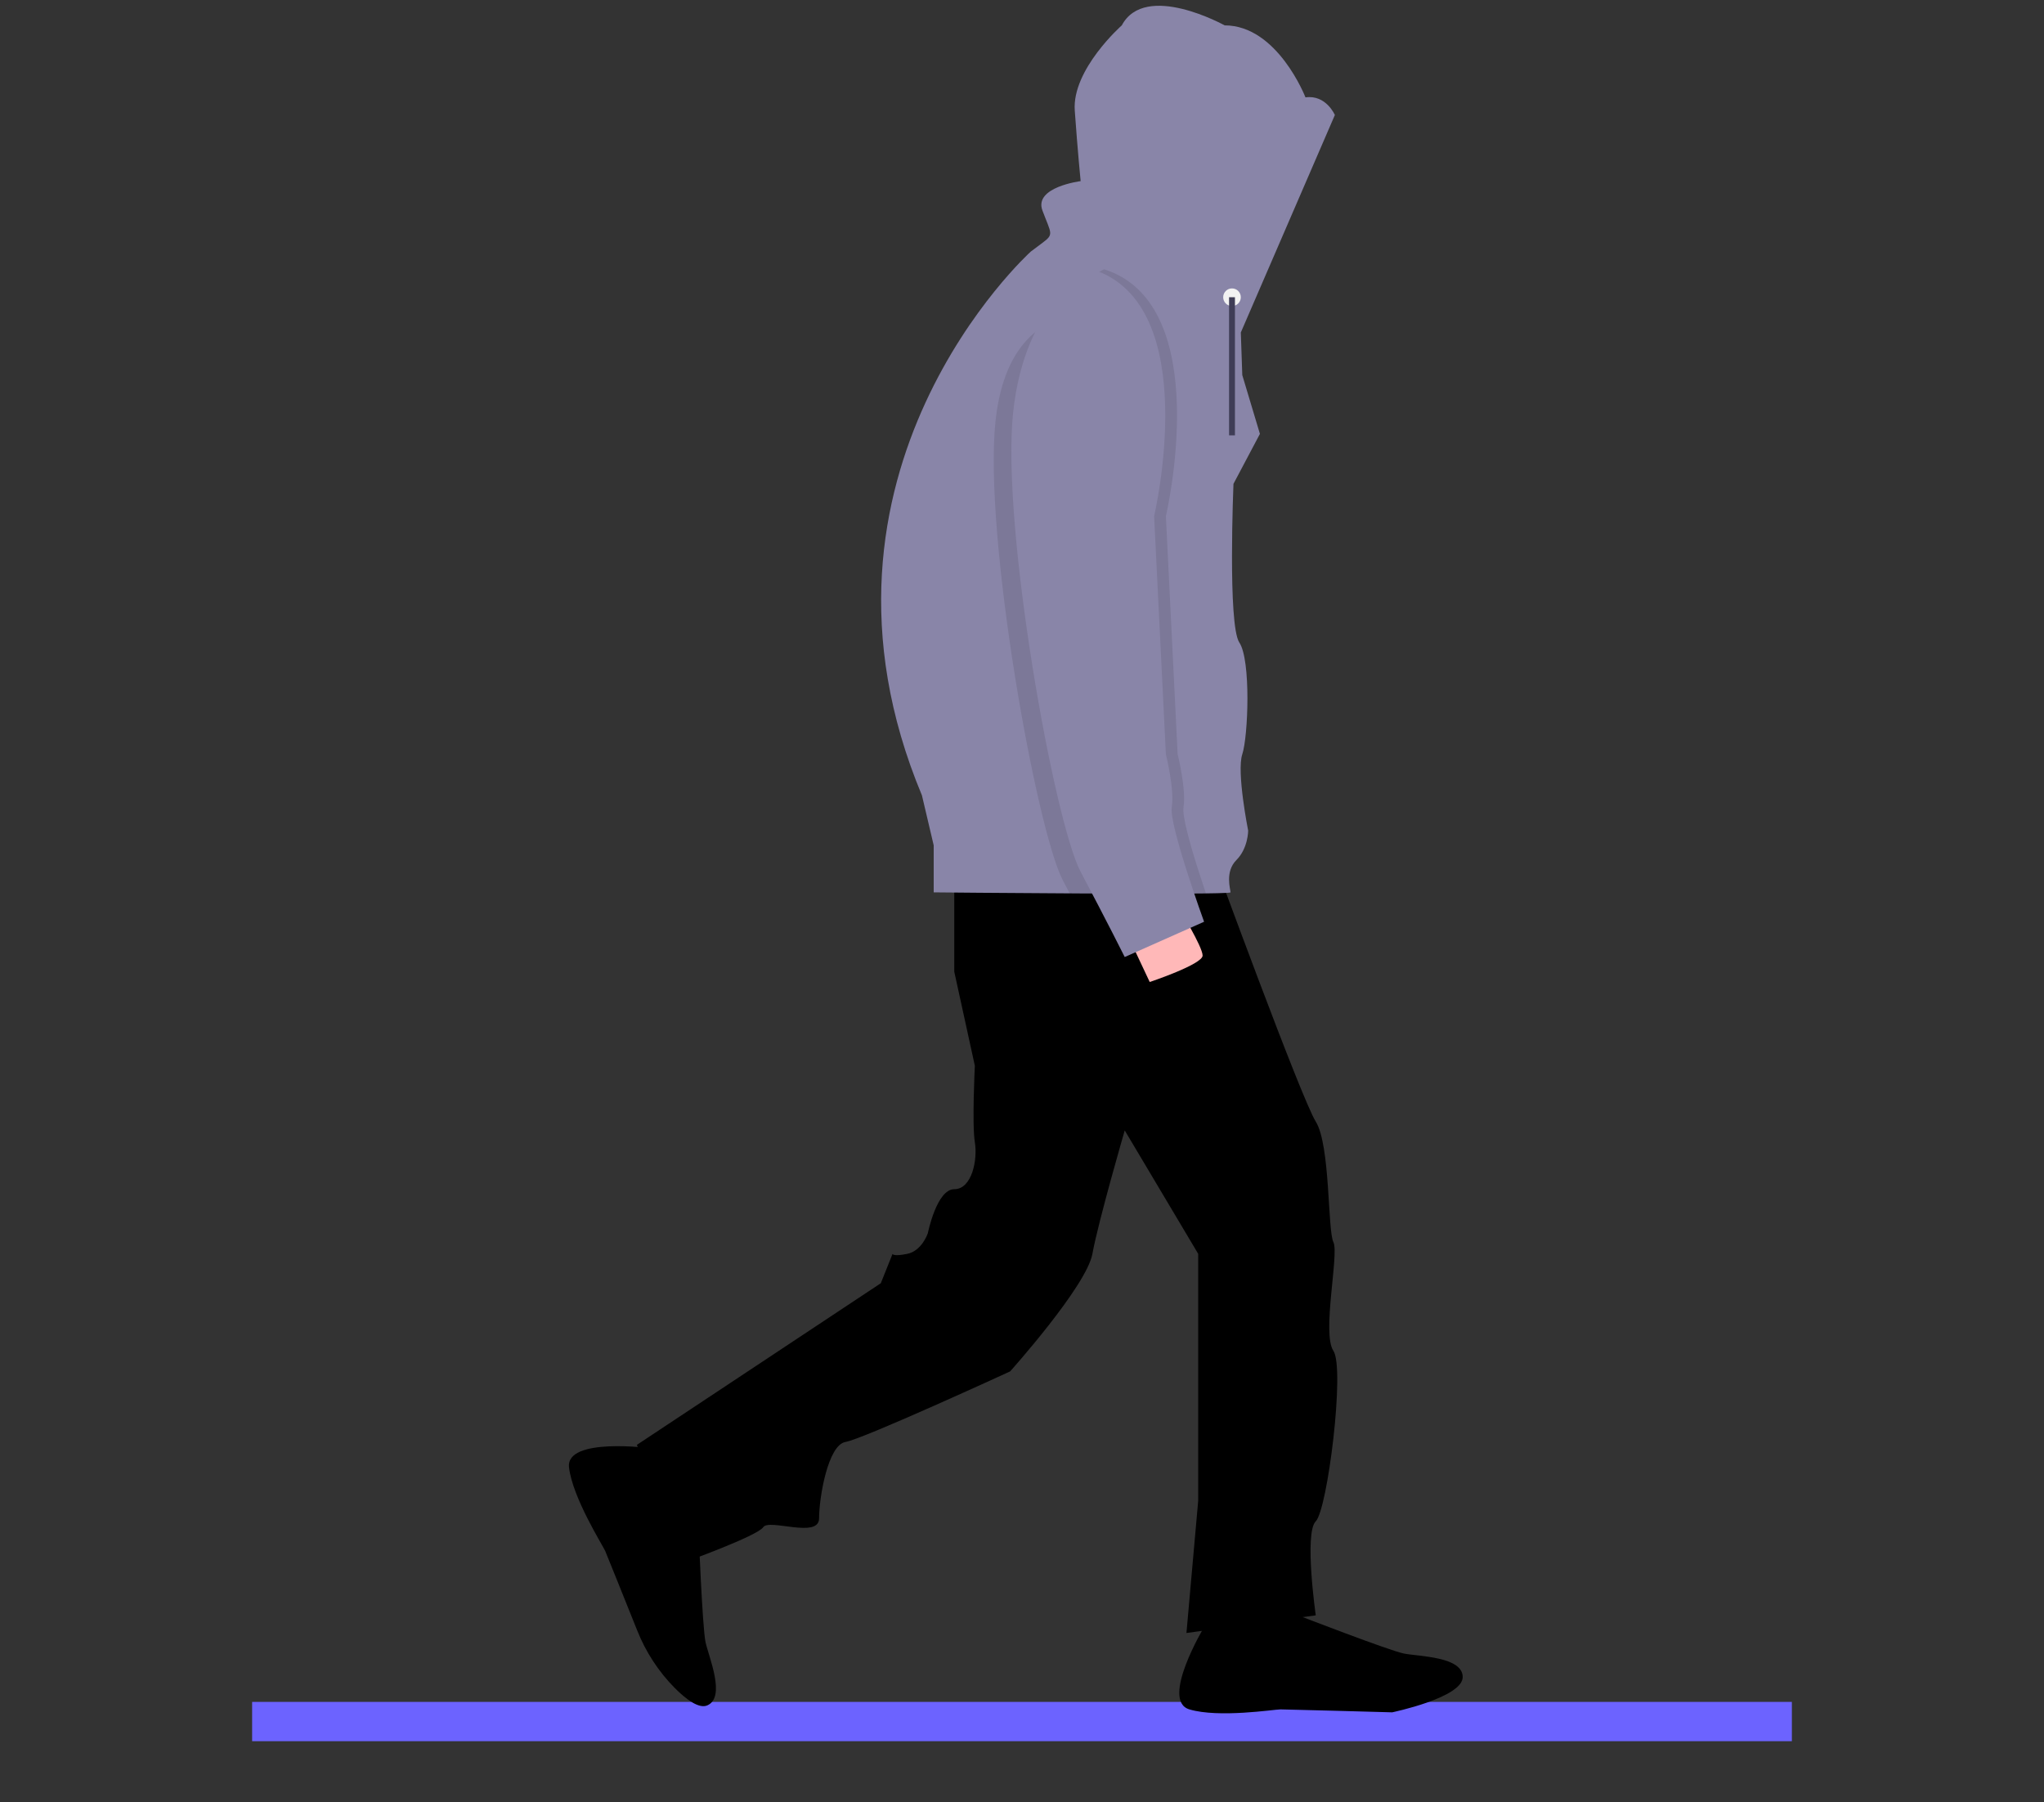 <svg width="245" height="216" viewBox="0 0 245 216" fill="none" xmlns="http://www.w3.org/2000/svg">
<rect x="0" y="0" width="245" height="216" fill="#333333" stroke="none"/>
<path d="M214.779 203.994H30.221V208.704H214.779V203.994Z" fill="#6C63FF"/>
<path d="M114.382 98.154V116.472L116.848 127.745C116.848 127.745 116.495 134.79 116.848 136.904C117.2 139.017 116.495 142.54 114.382 142.54C112.268 142.54 111.211 147.824 111.211 147.824C111.211 147.824 110.507 149.938 108.746 150.29C106.984 150.642 106.984 150.29 106.984 150.29L105.575 153.812L76.337 173.187L81.973 187.278C81.973 187.278 90.78 184.108 91.484 183.051C92.189 181.994 98.177 184.46 98.177 181.994C98.177 179.528 99.234 173.187 101.348 172.835C103.462 172.483 121.075 164.381 121.075 164.381C121.075 164.381 130.234 154.165 130.938 150.29C131.643 146.415 134.813 135.494 134.813 135.494L143.62 150.29V179.88L142.211 195.733L157.711 193.619C157.711 193.619 156.302 183.755 157.711 182.346C159.12 180.937 161.234 164.028 159.825 161.915C158.415 159.801 160.529 150.29 159.825 148.881C159.12 147.472 159.472 137.256 157.711 134.438C155.95 131.619 145.382 102.733 145.382 102.733L114.382 98.154Z" fill="black"/>
<path d="M144.325 195.028C144.325 195.028 139.041 203.835 142.563 204.891C146.086 205.948 152.779 204.891 153.484 204.891C154.188 204.891 166.87 205.244 166.87 205.244C166.87 205.244 175.324 203.482 175.324 201.016C175.324 198.551 170.04 198.551 168.279 198.198C166.518 197.846 155.597 193.619 155.597 193.619L144.325 195.028Z" fill="black"/>
<path d="M77.954 173.585C77.954 173.585 67.773 172.236 68.204 175.889C68.634 179.541 72.264 185.263 72.544 185.91C72.734 186.347 74.959 191.891 76.375 195.423C77.399 198.012 78.937 200.367 80.897 202.346C82.281 203.73 83.791 204.84 84.781 204.411C87.043 203.431 84.943 198.582 84.566 196.826C84.189 195.069 83.728 183.369 83.728 183.369L77.954 173.585Z" fill="black"/>
<path d="M148.728 39.853L160.001 13.785C160.001 13.785 158.944 11.32 156.478 11.672C156.478 11.672 153.131 3.041 146.79 3.041C146.79 3.041 137.279 -2.243 134.461 3.041C134.461 3.041 128.472 8.325 128.825 13.257C129.177 18.189 129.529 21.712 129.529 21.712C129.529 21.712 123.893 22.416 124.95 25.234C126.007 28.052 126.359 28.052 124.95 29.109L123.541 30.166C123.541 30.166 94.302 56.586 110.507 95.336L111.916 101.324V106.961C111.916 106.961 147.495 107.313 147.495 106.961C147.495 106.608 146.79 104.495 148.2 103.086C149.609 101.677 149.609 99.563 149.609 99.563C149.609 99.563 148.2 92.518 148.904 90.404C149.609 88.29 149.961 79.131 148.552 77.018C147.143 74.904 147.847 57.995 147.847 57.995L151.018 52.007L149.961 48.484L148.904 44.961L148.728 39.853Z" fill="#8985A8"/>
<path opacity="0.1" d="M145.734 110.483C145.734 110.483 141.507 98.859 141.859 96.745C142.211 94.631 141.154 90.404 141.154 90.404L139.745 61.87C139.745 61.87 145.734 36.507 132.348 32.279C132.348 32.279 128.96 33.758 126.185 38.514C123.441 39.736 120.11 42.83 119.314 50.597C117.904 64.336 124.245 99.563 127.416 105.552C130.586 111.54 132.7 115.767 132.7 115.767L136.013 114.295C136.15 114.566 136.222 114.711 136.222 114.711L145.734 110.483Z" fill="black"/>
<path d="M147.671 36.683C148.255 36.683 148.728 36.21 148.728 35.626C148.728 35.042 148.255 34.569 147.671 34.569C147.088 34.569 146.615 35.042 146.615 35.626C146.615 36.21 147.088 36.683 147.671 36.683Z" fill="#F2F2F2"/>
<path d="M148.024 35.626H147.319V52.183H148.024V35.626Z" fill="#3F3D56"/>
<path d="M134.99 111.716L137.808 117.705C137.808 117.705 144.149 115.591 144.149 114.534C144.149 113.478 141.33 108.898 141.33 108.898L134.99 111.716Z" fill="#FFB8B8"/>
<path d="M130.938 32.279C130.938 32.279 122.836 35.802 121.427 49.541C120.018 63.279 126.359 98.506 129.529 104.495C132.7 110.483 134.813 114.711 134.813 114.711L144.325 110.483C144.325 110.483 140.097 98.858 140.45 96.745C140.802 94.631 139.745 90.404 139.745 90.404L138.336 61.87C138.336 61.87 144.325 36.507 130.938 32.279Z" fill="#8985A8"/>
</svg>
